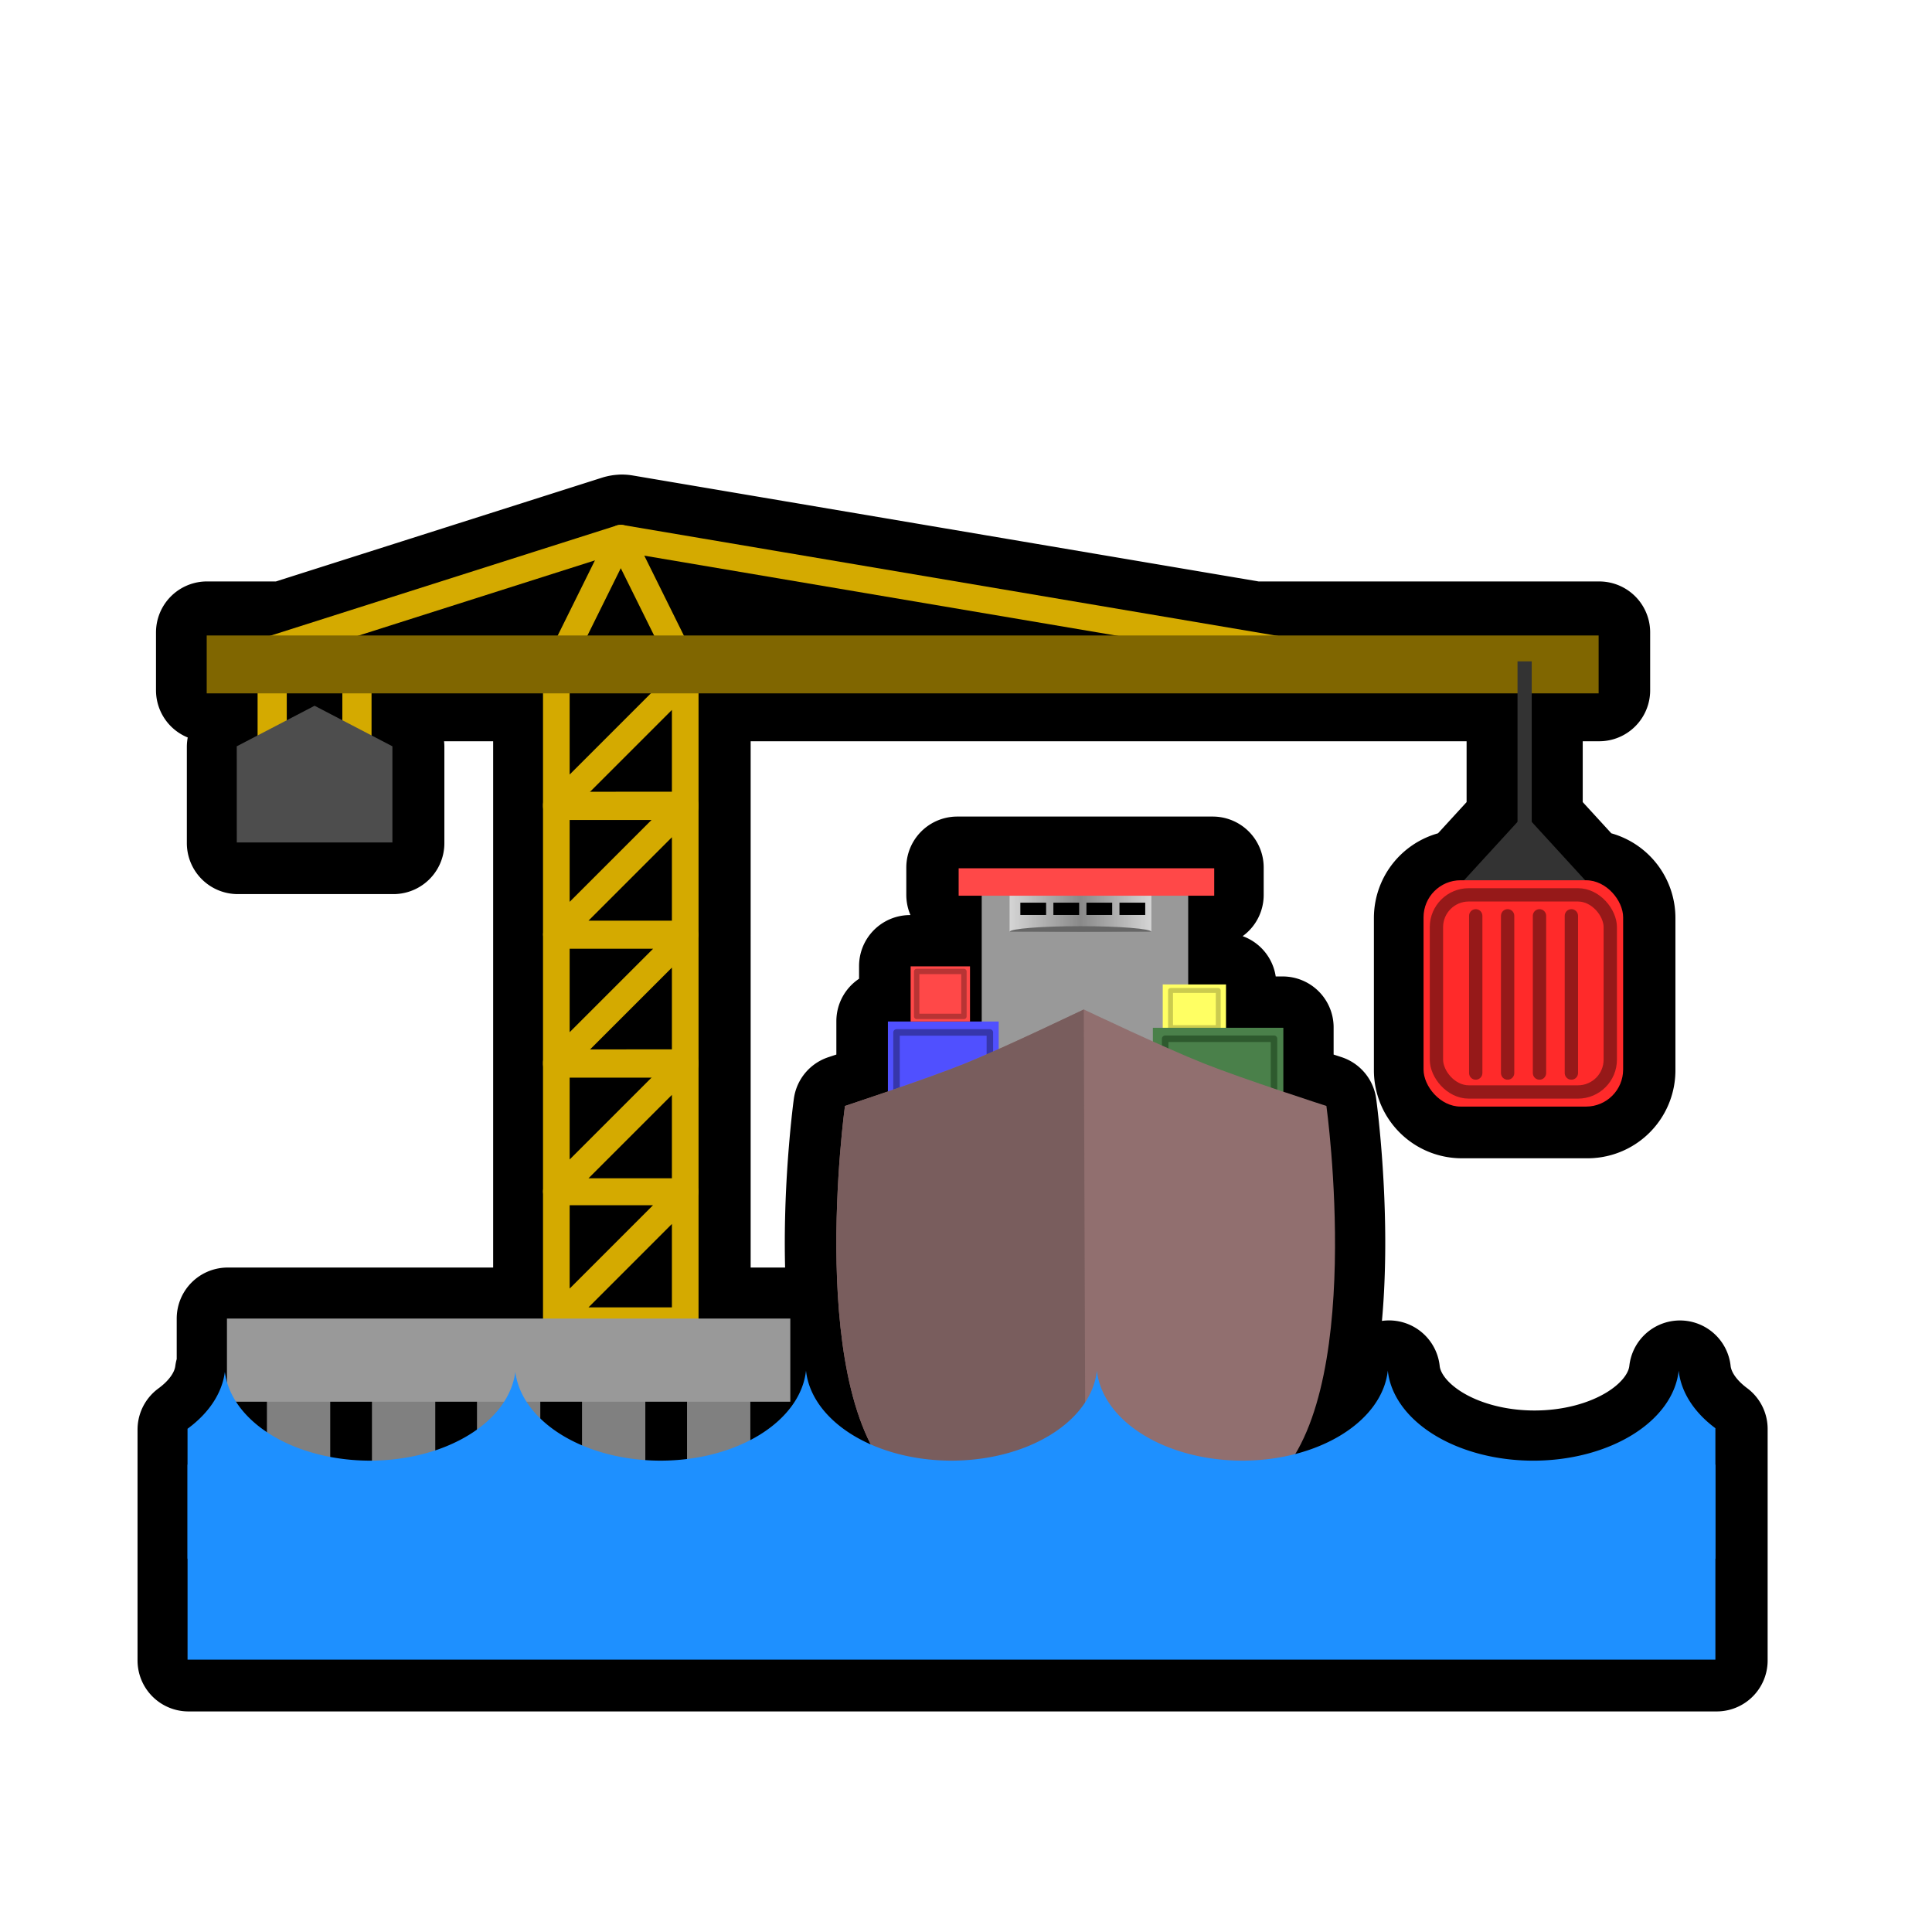 <?xml version="1.0" encoding="UTF-8" standalone="no"?>
<!-- Created with Inkscape (http://www.inkscape.org/) -->

<svg
   width="113.779mm"
   height="113.779mm"
   viewBox="0 0 113.779 113.779"
   version="1.1"
   id="svg1"
   inkscape:version="1.3 (0e150ed6c4, 2023-07-21)"
   sodipodi:docname="Port.svg"
   xmlns:inkscape="http://www.inkscape.org/namespaces/inkscape"
   xmlns:sodipodi="http://sodipodi.sourceforge.net/DTD/sodipodi-0.dtd"
   xmlns:xlink="http://www.w3.org/1999/xlink"
   xmlns="http://www.w3.org/2000/svg"
   xmlns:svg="http://www.w3.org/2000/svg">
  <sodipodi:namedview
     id="namedview1"
     pagecolor="#ffffff"
     bordercolor="#000000"
     borderopacity="0.25"
     inkscape:showpageshadow="2"
     inkscape:pageopacity="0.0"
     inkscape:pagecheckerboard="0"
     inkscape:deskcolor="#d1d1d1"
     inkscape:document-units="mm"
     inkscape:zoom="0.74742565"
     inkscape:cx="158.5442"
     inkscape:cy="236.14389"
     inkscape:window-width="1920"
     inkscape:window-height="1017"
     inkscape:window-x="-8"
     inkscape:window-y="-8"
     inkscape:window-maximized="1"
     inkscape:current-layer="layer1" />
  <defs
     id="defs1">
    <linearGradient
       inkscape:collect="always"
       xlink:href="#linearGradient7919"
       id="linearGradient7921"
       x1="214.461"
       y1="119.119"
       x2="217.229"
       y2="119.119"
       gradientUnits="userSpaceOnUse"
       spreadMethod="reflect"
       gradientTransform="translate(4.057,3.954)" />
    <linearGradient
       inkscape:collect="always"
       id="linearGradient7919">
      <stop
         style="stop-color:#898989;stop-opacity:1;"
         offset="0"
         id="stop7915" />
      <stop
         style="stop-color:#d5d5d5;stop-opacity:1;"
         offset="1"
         id="stop7917" />
    </linearGradient>
  </defs>
  <g
     inkscape:label="Layer 1"
     inkscape:groupmode="layer"
     id="layer1"
     transform="translate(-63.072,-86.088)">
    <path
       id="rect550-7"
       style="color:#000000;fill:#000000;stroke:#000000;stroke-width:6;stroke-linecap:square;stroke-linejoin:round;stroke-miterlimit:0;stroke-dasharray:none"
       d="m 99.697,117.035 a 0.785,0.785 0 0 0 -0.038,0.003 0.785,0.785 0 0 0 -0.038,0.003 0.785,0.785 0 0 0 -0.146,0.027 0.785,0.785 0 0 0 -0.017,0.003 l -19.67,6.259 h -4.529 v 3.411 h 3.044 v 2.697 l -1.227,0.64 v 5.665 h 9.166 v -5.665 L 85.015,129.439 v -2.697 h 10.1 v 6.894 7.498 a 0.785,0.785 0 0 0 0.004,0.039 0.785,0.785 0 0 0 -0.004,0.047 v 7.592 7.498 a 0.785,0.785 0 0 0 5.1e-4,0.005 0.785,0.785 0 0 0 -5.1e-4,0.006 v 7.415 H 76.479 v 3.641 a 8.59,5.711 0 0 1 -0.109,-0.45 8.59,5.711 0 0 1 -2.198,3.35 v 7.654 5.946 h 89.999 v -5.946 h 5.2e-4 v -7.687 a 8.59,5.711 0 0 1 -2.163,-3.392 8.59,5.711 0 0 1 -8.567,5.303 8.59,5.711 0 0 1 -8.567,-5.306 8.59,5.711 0 0 1 -5.623,4.946 c 3.877,-6.304 1.893,-20.599 1.893,-20.599 0,0 -1.128,-0.365 -2.533,-0.837 v -3.766 h -3.377 v -2.552 h -2.273 v -5.25 h 1.531 v -1.614 h -15.047 v 1.614 h 1.36 v 7.434 h -0.646 v -3.247 h -3.496 v 3.247 h -1.337 v 4.12 c -0.677,0.232 -1.306,0.444 -1.753,0.594 -0.481,0.161 -0.777,0.258 -0.777,0.258 0,0 -0.038,0.271 -0.092,0.755 v 5.1e-4 c -0.052,0.459 -0.119,1.116 -0.184,1.909 -0.021,0.253 -0.041,0.509 -0.061,0.79 -0.066,0.925 -0.123,1.99 -0.151,3.138 v 5.1e-4 c -0.028,1.147 -0.027,2.376 0.023,3.629 7e-5,0.002 -7e-5,0.003 0,0.005 0.14,3.47 0.659,7.122 1.993,9.719 a 8.59,5.711 0 0 1 -3.718,-4.29 8.59,5.711 0 0 1 -3.292,4.091 v -2.31 h 2.354 v -4.897 h -5.389 v -7.414 a 0.785,0.785 0 0 0 0,-0.011 v -5.2e-4 a 0.785,0.785 0 0 0 0,-0.012 v -7.58 a 0.785,0.785 0 0 0 0,-0.024 v -7.474 a 0.785,0.785 0 0 0 -0.002,-0.061 0.785,0.785 0 0 0 0.002,-0.025 v -7.593 a 0.785,0.785 0 0 0 0,-0.024 v -6.776 h 48.163 v 7.749 l -3.186,3.478 h -0.09 c -1.21,0 -2.183,0.974 -2.183,2.184 v 8.964 c 0,1.21 0.974,2.184 2.183,2.184 h 7.391 c 1.21,0 2.183,-0.974 2.183,-2.184 v -8.964 c 0,-1.21 -0.974,-2.184 -2.183,-2.184 h -0.09 l -3.186,-3.48 v -7.748 h 3.971 v -3.411 H 136.942 l -37.114,-6.284 a 0.785,0.785 0 0 0 -5.2e-4,0 0.785,0.785 0 0 0 -0.13,-0.011 z m -19.675,9.707 h 3.274 v 1.801 l -1.637,-0.853 -1.637,0.853 z m 16.663,0.086 h 4.914 l -4.914,4.915 z m 6.023,1.111 v 4.816 l -4.818,10e-4 z m -6.023,6.482 h 4.82 l -4.82,4.82 z m 56.176,0.853 2.469,2.696 h -4.939 z m -50.153,0.163 v 4.913 h -4.913 z m -6.023,6.568 h 4.914 l -4.914,4.915 z m 6.023,1.111 v 4.816 l -4.818,0.002 z m -6.023,6.482 h 4.82 l -4.82,4.82 z m 6.023,1.015 v 4.913 h -4.913 z m -6.023,6.494 h 4.914 l -4.914,4.914 z m 6.023,1.11 v 4.913 H 97.794 Z M 77.004,168.633 h 1.83 v 1.815 a 8.59,5.711 0 0 1 -1.83,-1.815 z m 5.559,0 h 2.458 v 3.518 a 8.59,5.711 0 0 1 -0.095,0.005 8.59,5.711 0 0 1 -2.363,-0.228 z m 6.188,0 h 2.458 v 1.681 a 8.59,5.711 0 0 1 -2.458,1.236 z m 6.187,0 h 2.458 v 2.605 a 8.59,5.711 0 0 1 -2.458,-1.611 z m 6.188,0 h 2.458 v 3.417 a 8.59,5.711 0 0 1 -1.546,0.105 8.59,5.711 0 0 1 -0.912,-0.045 z" />
    <g
       id="g12875"
       transform="matrix(1.569,0,0,1.569,-184.126,-46.02)">
      <path
         id="rect550"
         style="color:#000000;fill:#d4aa00;stroke-linecap:square;stroke-linejoin:round;stroke-miterlimit:0;-inkscape-stroke:none"
         d="m 178.433,128.433 a 0.5,0.5 0 0 0 -0.5,0.5 v 4.838 a 0.5,0.5 0 0 0 0.004,0.038 0.5,0.5 0 0 0 0.003,0.032 0.5,0.5 0 0 0 0.011,0.051 0.5,0.5 0 0 0 0.01,0.039 0.5,0.5 0 0 0 0.018,0.042 0.5,0.5 0 0 0 0.018,0.039 0.5,0.5 0 0 0 0.025,0.039 0.5,0.5 0 0 0 0.024,0.035 0.5,0.5 0 0 0 0.033,0.035 0.5,0.5 0 0 0 0.029,0.029 0.5,0.5 0 0 0 0.038,0.028 0.5,0.5 0 0 0 0.034,0.023 0.5,0.5 0 0 0 0.059,0.029 0.5,0.5 0 0 0 0.019,0.009 0.5,0.5 0 0 0 0.085,0.024 0.5,0.5 0 0 0 0.09,0.008 h 4.838 a 0.5,0.5 0 0 0 0.5,-0.5 v -4.838 a 0.5,0.5 0 0 0 -0.007,-0.084 0.5,0.5 0 0 0 -5.2e-4,-0.003 0.5,0.5 0 0 0 -0.021,-0.078 0.5,0.5 0 0 0 -0.033,-0.073 0.5,0.5 0 0 0 -0.002,-0.003 0.5,0.5 0 0 0 0,-5.2e-4 0.5,0.5 0 0 0 -0.038,-0.056 0.5,0.5 0 0 0 -0.011,-0.015 0.5,0.5 0 0 0 -0.046,-0.049 0.5,0.5 0 0 0 -0.01,-0.01 0.5,0.5 0 0 0 -0.002,-0.002 0.5,0.5 0 0 0 -0.05,-0.038 0.5,0.5 0 0 0 -0.02,-0.014 0.5,0.5 0 0 0 -0.056,-0.029 0.5,0.5 0 0 0 -0.013,-0.007 0.5,0.5 0 0 0 -0.004,-0.002 0.5,0.5 0 0 0 -0.059,-0.019 0.5,0.5 0 0 0 -0.023,-0.006 0.5,0.5 0 0 0 -0.059,-0.008 0.5,0.5 0 0 0 -0.025,-0.003 0.5,0.5 0 0 0 -0.02,-0.002 z m 0.5,1 h 3.132 l -3.132,3.132 z m 3.838,0.707 v 3.131 h -3.131 z" />
      <path
         id="rect550-3"
         style="color:#000000;fill:#d4aa00;stroke-linecap:square;stroke-linejoin:round;stroke-miterlimit:0;-inkscape-stroke:none"
         d="m 178.433,123.588 a 0.5,0.5 0 0 0 -0.5,0.5 v 4.838 a 0.5,0.5 0 0 0 0.004,0.038 0.5,0.5 0 0 0 0.003,0.032 0.5,0.5 0 0 0 0.011,0.051 0.5,0.5 0 0 0 0.01,0.039 0.5,0.5 0 0 0 0.018,0.042 0.5,0.5 0 0 0 0.018,0.039 0.5,0.5 0 0 0 0.025,0.039 0.5,0.5 0 0 0 0.024,0.035 0.5,0.5 0 0 0 0.033,0.035 0.5,0.5 0 0 0 0.029,0.029 0.5,0.5 0 0 0 0.038,0.028 0.5,0.5 0 0 0 0.034,0.023 0.5,0.5 0 0 0 0.059,0.029 0.5,0.5 0 0 0 0.019,0.009 0.5,0.5 0 0 0 0.085,0.024 0.5,0.5 0 0 0 0.09,0.008 h 4.838 a 0.5,0.5 0 0 0 0.5,-0.5 v -4.838 a 0.5,0.5 0 0 0 -0.007,-0.084 0.5,0.5 0 0 0 -5.2e-4,-0.003 0.5,0.5 0 0 0 -0.021,-0.078 0.5,0.5 0 0 0 -0.033,-0.073 0.5,0.5 0 0 0 -0.002,-0.003 0.5,0.5 0 0 0 0,-5.2e-4 0.5,0.5 0 0 0 -0.038,-0.056 0.5,0.5 0 0 0 -0.011,-0.015 0.5,0.5 0 0 0 -0.046,-0.049 0.5,0.5 0 0 0 -0.01,-0.01 0.5,0.5 0 0 0 -0.002,-0.002 0.5,0.5 0 0 0 -0.05,-0.038 0.5,0.5 0 0 0 -0.02,-0.014 0.5,0.5 0 0 0 -0.056,-0.029 0.5,0.5 0 0 0 -0.013,-0.007 0.5,0.5 0 0 0 -0.004,-0.002 0.5,0.5 0 0 0 -0.059,-0.019 0.5,0.5 0 0 0 -0.023,-0.006 0.5,0.5 0 0 0 -0.059,-0.008 0.5,0.5 0 0 0 -0.025,-0.003 0.5,0.5 0 0 0 -0.02,-0.002 z m 0.5,1 h 3.132 l -3.132,3.132 z m 3.838,0.707 v 3.131 h -3.131 z" />
      <path
         id="rect550-34"
         style="color:#000000;fill:#d4aa00;stroke-linecap:square;stroke-linejoin:round;stroke-miterlimit:0;-inkscape-stroke:none"
         d="m 178.433,118.81 a 0.5,0.5 0 0 0 -0.5,0.5 v 4.838 a 0.5,0.5 0 0 0 0.004,0.038 0.5,0.5 0 0 0 0.003,0.032 0.5,0.5 0 0 0 0.011,0.051 0.5,0.5 0 0 0 0.01,0.039 0.5,0.5 0 0 0 0.018,0.042 0.5,0.5 0 0 0 0.018,0.039 0.5,0.5 0 0 0 0.025,0.039 0.5,0.5 0 0 0 0.024,0.035 0.5,0.5 0 0 0 0.033,0.035 0.5,0.5 0 0 0 0.029,0.029 0.5,0.5 0 0 0 0.038,0.028 0.5,0.5 0 0 0 0.034,0.023 0.5,0.5 0 0 0 0.059,0.029 0.5,0.5 0 0 0 0.019,0.009 0.5,0.5 0 0 0 0.085,0.024 0.5,0.5 0 0 0 0.09,0.008 h 4.838 a 0.5,0.5 0 0 0 0.5,-0.5 V 119.31 a 0.5,0.5 0 0 0 -0.007,-0.084 0.5,0.5 0 0 0 -5.2e-4,-0.003 0.5,0.5 0 0 0 -0.021,-0.078 0.5,0.5 0 0 0 -0.033,-0.073 0.5,0.5 0 0 0 -0.002,-0.003 0.5,0.5 0 0 0 0,-5.2e-4 0.5,0.5 0 0 0 -0.038,-0.056 0.5,0.5 0 0 0 -0.011,-0.015 0.5,0.5 0 0 0 -0.046,-0.049 0.5,0.5 0 0 0 -0.01,-0.01 0.5,0.5 0 0 0 -0.002,-0.002 0.5,0.5 0 0 0 -0.05,-0.038 0.5,0.5 0 0 0 -0.02,-0.014 0.5,0.5 0 0 0 -0.056,-0.029 0.5,0.5 0 0 0 -0.013,-0.007 0.5,0.5 0 0 0 -0.004,-0.002 0.5,0.5 0 0 0 -0.059,-0.019 0.5,0.5 0 0 0 -0.023,-0.006 0.5,0.5 0 0 0 -0.059,-0.008 0.5,0.5 0 0 0 -0.025,-0.003 0.5,0.5 0 0 0 -0.02,-0.002 z m 0.5,1 h 3.132 l -3.132,3.132 z m 3.838,0.707 v 3.131 h -3.131 z" />
      <path
         id="rect550-3-0"
         style="color:#000000;fill:#d4aa00;stroke-linecap:square;stroke-linejoin:round;stroke-miterlimit:0;-inkscape-stroke:none"
         d="m 178.433,113.917 a 0.5,0.5 0 0 0 -0.5,0.5 v 4.838 a 0.5,0.5 0 0 0 0.004,0.038 0.5,0.5 0 0 0 0.003,0.032 0.5,0.5 0 0 0 0.011,0.051 0.5,0.5 0 0 0 0.01,0.039 0.5,0.5 0 0 0 0.018,0.042 0.5,0.5 0 0 0 0.018,0.039 0.5,0.5 0 0 0 0.025,0.039 0.5,0.5 0 0 0 0.024,0.035 0.5,0.5 0 0 0 0.033,0.035 0.5,0.5 0 0 0 0.029,0.029 0.5,0.5 0 0 0 0.038,0.028 0.5,0.5 0 0 0 0.034,0.023 0.5,0.5 0 0 0 0.059,0.029 0.5,0.5 0 0 0 0.019,0.009 0.5,0.5 0 0 0 0.085,0.024 0.5,0.5 0 0 0 0.09,0.008 h 4.838 a 0.5,0.5 0 0 0 0.5,-0.5 v -4.838 a 0.5,0.5 0 0 0 -0.007,-0.084 0.5,0.5 0 0 0 -5.2e-4,-0.003 0.5,0.5 0 0 0 -0.021,-0.078 0.5,0.5 0 0 0 -0.033,-0.073 0.5,0.5 0 0 0 -0.002,-0.003 0.5,0.5 0 0 0 0,-5.2e-4 0.5,0.5 0 0 0 -0.038,-0.056 0.5,0.5 0 0 0 -0.011,-0.015 0.5,0.5 0 0 0 -0.046,-0.049 0.5,0.5 0 0 0 -0.01,-0.01 0.5,0.5 0 0 0 -0.002,-0.002 0.5,0.5 0 0 0 -0.05,-0.038 0.5,0.5 0 0 0 -0.02,-0.014 0.5,0.5 0 0 0 -0.056,-0.029 0.5,0.5 0 0 0 -0.013,-0.007 0.5,0.5 0 0 0 -0.004,-0.002 0.5,0.5 0 0 0 -0.059,-0.019 0.5,0.5 0 0 0 -0.023,-0.006 0.5,0.5 0 0 0 -0.059,-0.008 0.5,0.5 0 0 0 -0.025,-0.003 0.5,0.5 0 0 0 -0.02,-0.002 z m 0.5,1 h 3.132 l -3.132,3.132 z m 3.838,0.707 v 3.131 h -3.131 z" />
      <path
         id="rect550-34-1"
         style="color:#000000;fill:#d4aa00;stroke-linecap:square;stroke-linejoin:round;stroke-miterlimit:0;-inkscape-stroke:none"
         d="m 178.433,109.139 a 0.5,0.5 0 0 0 -0.5,0.5 v 4.838 a 0.5,0.5 0 0 0 0.004,0.038 0.5,0.5 0 0 0 0.003,0.032 0.5,0.5 0 0 0 0.011,0.051 0.5,0.5 0 0 0 0.01,0.039 0.5,0.5 0 0 0 0.018,0.042 0.5,0.5 0 0 0 0.018,0.039 0.5,0.5 0 0 0 0.025,0.039 0.5,0.5 0 0 0 0.024,0.035 0.5,0.5 0 0 0 0.033,0.035 0.5,0.5 0 0 0 0.029,0.029 0.5,0.5 0 0 0 0.038,0.028 0.5,0.5 0 0 0 0.034,0.023 0.5,0.5 0 0 0 0.059,0.029 0.5,0.5 0 0 0 0.019,0.009 0.5,0.5 0 0 0 0.085,0.024 0.5,0.5 0 0 0 0.09,0.008 h 4.838 a 0.5,0.5 0 0 0 0.5,-0.5 v -4.838 a 0.5,0.5 0 0 0 -0.007,-0.084 0.5,0.5 0 0 0 -5.2e-4,-0.003 0.5,0.5 0 0 0 -0.021,-0.078 0.5,0.5 0 0 0 -0.033,-0.073 0.5,0.5 0 0 0 -0.002,-0.003 0.5,0.5 0 0 0 0,-5.2e-4 0.5,0.5 0 0 0 -0.038,-0.056 0.5,0.5 0 0 0 -0.011,-0.015 0.5,0.5 0 0 0 -0.046,-0.049 0.5,0.5 0 0 0 -0.01,-0.01 0.5,0.5 0 0 0 -0.002,-0.002 0.5,0.5 0 0 0 -0.05,-0.038 0.5,0.5 0 0 0 -0.02,-0.014 0.5,0.5 0 0 0 -0.056,-0.029 0.5,0.5 0 0 0 -0.013,-0.007 0.5,0.5 0 0 0 -0.004,-0.002 0.5,0.5 0 0 0 -0.059,-0.019 0.5,0.5 0 0 0 -0.023,-0.006 0.5,0.5 0 0 0 -0.059,-0.008 0.5,0.5 0 0 0 -0.025,-0.003 0.5,0.5 0 0 0 -0.02,-0.002 z m 0.5,1 h 3.132 l -3.132,3.132 z m 3.838,0.707 v 3.131 h -3.131 z" />
    </g>
    <g
       id="g2025"
       inkscape:label="counterweight"
       transform="matrix(1.569,0,0,1.569,-184.126,-46.02)">
      <path
         id="rect1999"
         style="fill:#d4aa00;fill-opacity:1;stroke:#d4aa00;stroke-width:0;stroke-linecap:square;stroke-linejoin:round;stroke-miterlimit:0;stroke-dasharray:none;stroke-opacity:1;stop-color:#000000"
         d="m 167.22,109.357 v 2.7 h 1.095 v -2.7 z m 3.181,0 v 2.7 h 1.096 v -2.7 z" />
      <path
         id="rect2079"
         style="fill:#4d4d4d;stroke:#d4aa00;stroke-width:0;stroke-linecap:square;stroke-linejoin:round;stroke-miterlimit:0;stop-color:#000000"
         d="m 166.438,112.211 2.921,-1.522 2.921,1.522 v 3.61 h -5.841 z"
         sodipodi:nodetypes="cccccc" />
    </g>
    <g
       id="g12868"
       transform="matrix(1.569,0,0,1.569,-184.126,-46.02)">
      <path
         style="fill:#000000;fill-opacity:0;stroke:#d4aa00;stroke-width:1;stroke-linecap:round;stroke-linejoin:round;stroke-dasharray:none;stroke-opacity:1"
         d="m 166.399,108.998 14.453,-4.599 27.16,4.599"
         id="path2137"
         sodipodi:nodetypes="ccc" />
      <path
         style="fill:none;stroke:#d4aa00;stroke-width:1;stroke-linecap:round;stroke-linejoin:round;stroke-dasharray:none;stroke-opacity:1"
         d="m 178.506,109.138 2.346,-4.739 2.277,4.599"
         id="path2277"
         sodipodi:nodetypes="ccc" />
      <rect
         style="fill:#806600;fill-opacity:1;stroke:#d4aa00;stroke-width:0;stroke-linecap:square;stroke-linejoin:round;stroke-miterlimit:0;stroke-dasharray:none;stroke-opacity:1;stop-color:#000000"
         id="rect1807"
         width="52.245"
         height="2.173"
         x="165.31"
         y="108.051" />
    </g>
    <path
       style="fill:#333333;stroke:#333333;stroke-width:0.837;stroke-linecap:butt;stroke-linejoin:miter;stroke-dasharray:none;stroke-opacity:1"
       d="m 152.86,125.037 v 9.616"
       id="path2417" />
    <path
       style="fill:#333333;stroke:#333333;stroke-width:0.837;stroke-linecap:butt;stroke-linejoin:miter;stroke-dasharray:none;stroke-opacity:1"
       d="m 147.846,140.127 5.013,-5.474 5.013,5.474"
       id="path2443" />
    <g
       id="g8925"
       transform="matrix(1.569,0,0,1.569,-171.426,-46.02)">
      <rect
         style="fill:#ff2a2a;fill-opacity:1;stroke:#d4aa00;stroke-width:0;stroke-linecap:round;stroke-linejoin:round;stroke-miterlimit:0;stroke-dasharray:none;stroke-opacity:1;stop-color:#000000"
         id="rect2686"
         width="7.492"
         height="8.495"
         x="202.889"
         y="117.239"
         rx="1.391"
         ry="1.391" />
      <rect
         style="fill:none;fill-opacity:1;stroke:#961919;stroke-width:0.5;stroke-linecap:round;stroke-linejoin:round;stroke-miterlimit:0;stroke-dasharray:none;stroke-opacity:1;stop-color:#000000"
         id="rect2686-0"
         width="6.525"
         height="7.398"
         x="203.373"
         y="117.787"
         rx="1.212"
         ry="1.212" />
      <path
         style="fill:none;stroke:#961919;stroke-width:0.5;stroke-linecap:round;stroke-linejoin:round;stroke-dasharray:none;stroke-opacity:1"
         d="m 204.848,118.574 v 5.901"
         id="path3142" />
      <path
         style="fill:none;stroke:#961919;stroke-width:0.5;stroke-linecap:round;stroke-linejoin:round;stroke-dasharray:none;stroke-opacity:1"
         d="m 206.045,118.574 v 5.901"
         id="path3142-1" />
      <path
         style="fill:none;stroke:#961919;stroke-width:0.5;stroke-linecap:round;stroke-linejoin:round;stroke-dasharray:none;stroke-opacity:1"
         d="m 207.241,118.574 v 5.901"
         id="path3142-11" />
      <path
         style="fill:none;stroke:#961919;stroke-width:0.5;stroke-linecap:round;stroke-linejoin:round;stroke-dasharray:none;stroke-opacity:1"
         d="m 208.438,118.574 v 5.901"
         id="path3142-0" />
    </g>
    <g
       id="g7956"
       inkscape:label="dock"
       transform="matrix(0.755,0,0,1.054,-49.223,23.182)">
      <path
         id="rect3493"
         style="fill:#808080;fill-opacity:1;stroke:none;stroke-width:0.582;stroke-linecap:round;stroke-linejoin:round;stroke-miterlimit:0;stroke-dasharray:none;stroke-opacity:1;stop-color:#000000"
         d="m 169.556,136.066 v 5.719 h 4.938 v -5.719 z m 8.193,0 v 5.719 h 4.938 v -5.719 z m 8.192,0 v 5.719 h 4.938 v -5.719 z m 8.193,0 v 5.719 h 4.938 v -5.719 z m 8.192,0 v 5.719 h 4.938 v -5.719 z" />
      <rect
         style="fill:#999999;fill-opacity:1;stroke:none;stroke-width:0.5;stroke-linecap:round;stroke-linejoin:round;stroke-miterlimit:0;stroke-dasharray:none;stroke-opacity:1;stop-color:#000000"
         id="rect3387"
         width="43.943"
         height="4.646"
         x="166.438"
         y="133.357" />
    </g>
    <g
       id="g7999"
       inkscape:label="ship"
       transform="matrix(1.914,0,0,1.914,-291.68,-95.706)">
      <g
         id="g7926"
         inkscape:label="bridge"
         transform="matrix(0.788,0,0,0.788,46.399,26.046)">
        <rect
           style="fill:#999999;fill-opacity:1;stroke:none;stroke-width:0.301;stroke-linecap:round;stroke-linejoin:round;stroke-miterlimit:0;stroke-dasharray:none;stroke-opacity:1;stop-color:#000000"
           id="rect5665"
           width="8.062"
           height="7.435"
           x="214.662"
           y="122.324" />
        <path
           id="rect7654"
           style="fill:url(#linearGradient7921);fill-opacity:1;stroke:#2e5a2e;stroke-width:0;stroke-linecap:round;stroke-linejoin:round;stroke-miterlimit:0;stroke-dasharray:none;stroke-opacity:1;stop-color:#000000"
           d="m 218.518,122.059 c -1.529,0 -2.768,0.098 -2.768,0.22 v 1.589 h 5.536 v -1.589 c -2e-5,-0.122 -1.24,-0.22 -2.768,-0.22 z" />
        <rect
           style="fill:#ff4848;fill-opacity:1;stroke:#2e5a2e;stroke-width:0;stroke-linecap:round;stroke-linejoin:round;stroke-miterlimit:0;stroke-dasharray:none;stroke-opacity:1;stop-color:#000000"
           id="rect8642"
           width="9.979"
           height="1.071"
           x="213.761"
           y="121.385" />
        <rect
           style="fill:#000000;fill-opacity:1;stroke:#2e5a2e;stroke-width:0;stroke-linecap:round;stroke-linejoin:round;stroke-miterlimit:0;stroke-dasharray:none;stroke-opacity:1;stop-color:#000000"
           id="rect7474"
           width="1.006"
           height="0.48"
           x="216.17"
           y="122.728" />
        <rect
           style="fill:#000000;fill-opacity:1;stroke:#2e5a2e;stroke-width:0;stroke-linecap:round;stroke-linejoin:round;stroke-miterlimit:0;stroke-dasharray:none;stroke-opacity:1;stop-color:#000000"
           id="rect7474-4"
           width="1.006"
           height="0.48"
           x="217.46"
           y="122.728" />
        <rect
           style="fill:#000000;fill-opacity:1;stroke:#2e5a2e;stroke-width:0;stroke-linecap:round;stroke-linejoin:round;stroke-miterlimit:0;stroke-dasharray:none;stroke-opacity:1;stop-color:#000000"
           id="rect7474-48"
           width="1.006"
           height="0.48"
           x="218.75"
           y="122.728" />
        <rect
           style="fill:#000000;fill-opacity:1;stroke:#2e5a2e;stroke-width:0;stroke-linecap:round;stroke-linejoin:round;stroke-miterlimit:0;stroke-dasharray:none;stroke-opacity:1;stop-color:#000000"
           id="rect7474-6"
           width="1.006"
           height="0.48"
           x="220.04"
           y="122.728" />
        <path
           id="path8177"
           style="fill:#666666;stroke:#2e5a2e;stroke-width:0;stroke-linecap:round;stroke-linejoin:round;stroke-miterlimit:0;stop-color:#000000"
           d="m 215.75,123.867 c 2e-5,-0.122 1.239,-0.221 2.768,-0.221 1.529,0 2.768,0.099 2.768,0.221 z"
           sodipodi:nodetypes="cscc" />
      </g>
      <g
         id="g7416"
         inkscape:label="crates">
        <rect
           style="fill:#5050ff;fill-opacity:1;stroke:none;stroke-width:0.261;stroke-linecap:round;stroke-linejoin:round;stroke-miterlimit:0;stroke-dasharray:none;stroke-opacity:1;stop-color:#000000"
           id="rect5719"
           width="3.409"
           height="3.166"
           x="212.666"
           y="126.412" />
        <rect
           style="fill:#ff4848;fill-opacity:1;stroke:none;stroke-width:0.14;stroke-linecap:round;stroke-linejoin:round;stroke-miterlimit:0;stroke-dasharray:none;stroke-opacity:1;stop-color:#000000"
           id="rect5719-9"
           width="1.827"
           height="1.697"
           x="213.365"
           y="124.715" />
        <rect
           style="fill:none;fill-opacity:1;stroke:#3636ac;stroke-width:0.2;stroke-linecap:round;stroke-linejoin:round;stroke-miterlimit:0;stroke-dasharray:none;stroke-opacity:1;stop-color:#000000"
           id="rect6126-4-8"
           width="2.872"
           height="2.094"
           x="212.931"
           y="126.748" />
        <rect
           style="fill:#ffff63;fill-opacity:1;stroke:none;stroke-width:0.5;stroke-linecap:round;stroke-linejoin:round;stroke-miterlimit:0;stroke-dasharray:none;stroke-opacity:1;stop-color:#000000"
           id="rect6126"
           width="1.947"
           height="1.514"
           x="221.122"
           y="125.271" />
        <rect
           style="fill:none;fill-opacity:1;stroke:#cbcb4f;stroke-width:0.151;stroke-linecap:round;stroke-linejoin:round;stroke-miterlimit:0;stroke-dasharray:none;stroke-opacity:1;stop-color:#000000"
           id="rect6126-4"
           width="1.468"
           height="1.142"
           x="221.362"
           y="125.457" />
        <rect
           style="fill:none;fill-opacity:1;stroke:#b83434;stroke-width:0.165;stroke-linecap:round;stroke-linejoin:round;stroke-miterlimit:0;stroke-dasharray:none;stroke-opacity:1;stop-color:#000000"
           id="rect6126-4-9"
           width="1.454"
           height="1.383"
           x="213.551"
           y="124.872" />
        <rect
           style="fill:#4a804a;fill-opacity:1;stroke:none;stroke-width:0.5;stroke-linecap:round;stroke-linejoin:round;stroke-miterlimit:0;stroke-dasharray:none;stroke-opacity:1;stop-color:#000000"
           id="rect5864"
           width="4.015"
           height="2.16"
           x="220.818"
           y="126.605" />
        <rect
           style="fill:none;fill-opacity:1;stroke:#2e5a2e;stroke-width:0.2;stroke-linecap:round;stroke-linejoin:round;stroke-miterlimit:0;stroke-dasharray:none;stroke-opacity:1;stop-color:#000000"
           id="rect6126-4-4"
           width="3.349"
           height="2.173"
           x="221.197"
           y="126.942" />
      </g>
      <g
         id="g5559"
         inkscape:label="hull">
        <path
           id="rect5409"
           style="fill:#916f6f;stroke-width:0.351;stroke-linecap:round;stroke-linejoin:round;stroke-miterlimit:0;stop-color:#000000"
           d="m 211.344,129.01 c 0,0 2.479,-0.815 3.688,-1.302 1.244,-0.501 3.662,-1.666 3.662,-1.666 0,0 2.439,1.162 3.693,1.66 1.236,0.491 3.771,1.308 3.771,1.308 0,0 1.258,9.066 -1.706,11.627 -2.876,2.484 -8.525,2.484 -11.401,0 -2.964,-2.561 -1.706,-11.627 -1.706,-11.627 z"
           sodipodi:nodetypes="cacacaac" />
        <path
           id="rect5409-2"
           style="fill:#795d5d;fill-opacity:1;stroke-width:0.351;stroke-linecap:round;stroke-linejoin:round;stroke-miterlimit:0;stop-color:#000000"
           d="m 215.032,127.708 c -1.209,0.487 -3.688,1.302 -3.688,1.302 0,0 -1.258,9.066 1.706,11.627 1.438,1.242 3.569,1.863 5.7,1.863 l -0.057,-16.458 c -0.006,-0.003 -2.418,1.165 -3.662,1.666 z"
           sodipodi:nodetypes="scsccs" />
      </g>
    </g>
    <g
       id="g7930"
       inkscape:label="water"
       transform="matrix(1.419,0,0,1.419,-160.212,-27.92)">
      <rect
         style="fill:#1e90ff;fill-opacity:1;stroke:none;stroke-width:0.681;stroke-linecap:round;stroke-linejoin:round;stroke-miterlimit:0;stroke-dasharray:none;stroke-opacity:1;stop-color:#000000"
         id="rect3618"
         width="63.409"
         height="8.093"
         x="165.137"
         y="141.13" />
      <path
         id="rect3618-3"
         style="fill:#1e90ff;fill-opacity:1;stroke:none;stroke-width:0.681;stroke-linecap:round;stroke-linejoin:round;stroke-miterlimit:0;stroke-dasharray:none;stroke-opacity:1;stop-color:#000000"
         d="m 214.95,137.226 a 6.052,4.024 0 0 1 -6.037,3.738 6.052,4.024 0 0 1 -6.036,-3.736 6.052,4.024 0 0 1 -6.036,3.736 6.052,4.024 0 0 1 -6.037,-3.736 6.052,4.024 0 0 1 -6.036,3.736 6.052,4.024 0 0 1 -6.028,-3.685 6.052,4.024 0 0 1 -6.028,3.685 6.052,4.024 0 0 1 -6.027,-3.683 6.052,4.024 0 0 1 -1.549,2.36 v 5.393 h 63.41 v -5.416 a 6.052,4.024 0 0 1 -1.524,-2.389 6.052,4.024 0 0 1 -6.036,3.736 6.052,4.024 0 0 1 -6.036,-3.738 z" />
    </g>
  </g>
</svg>
